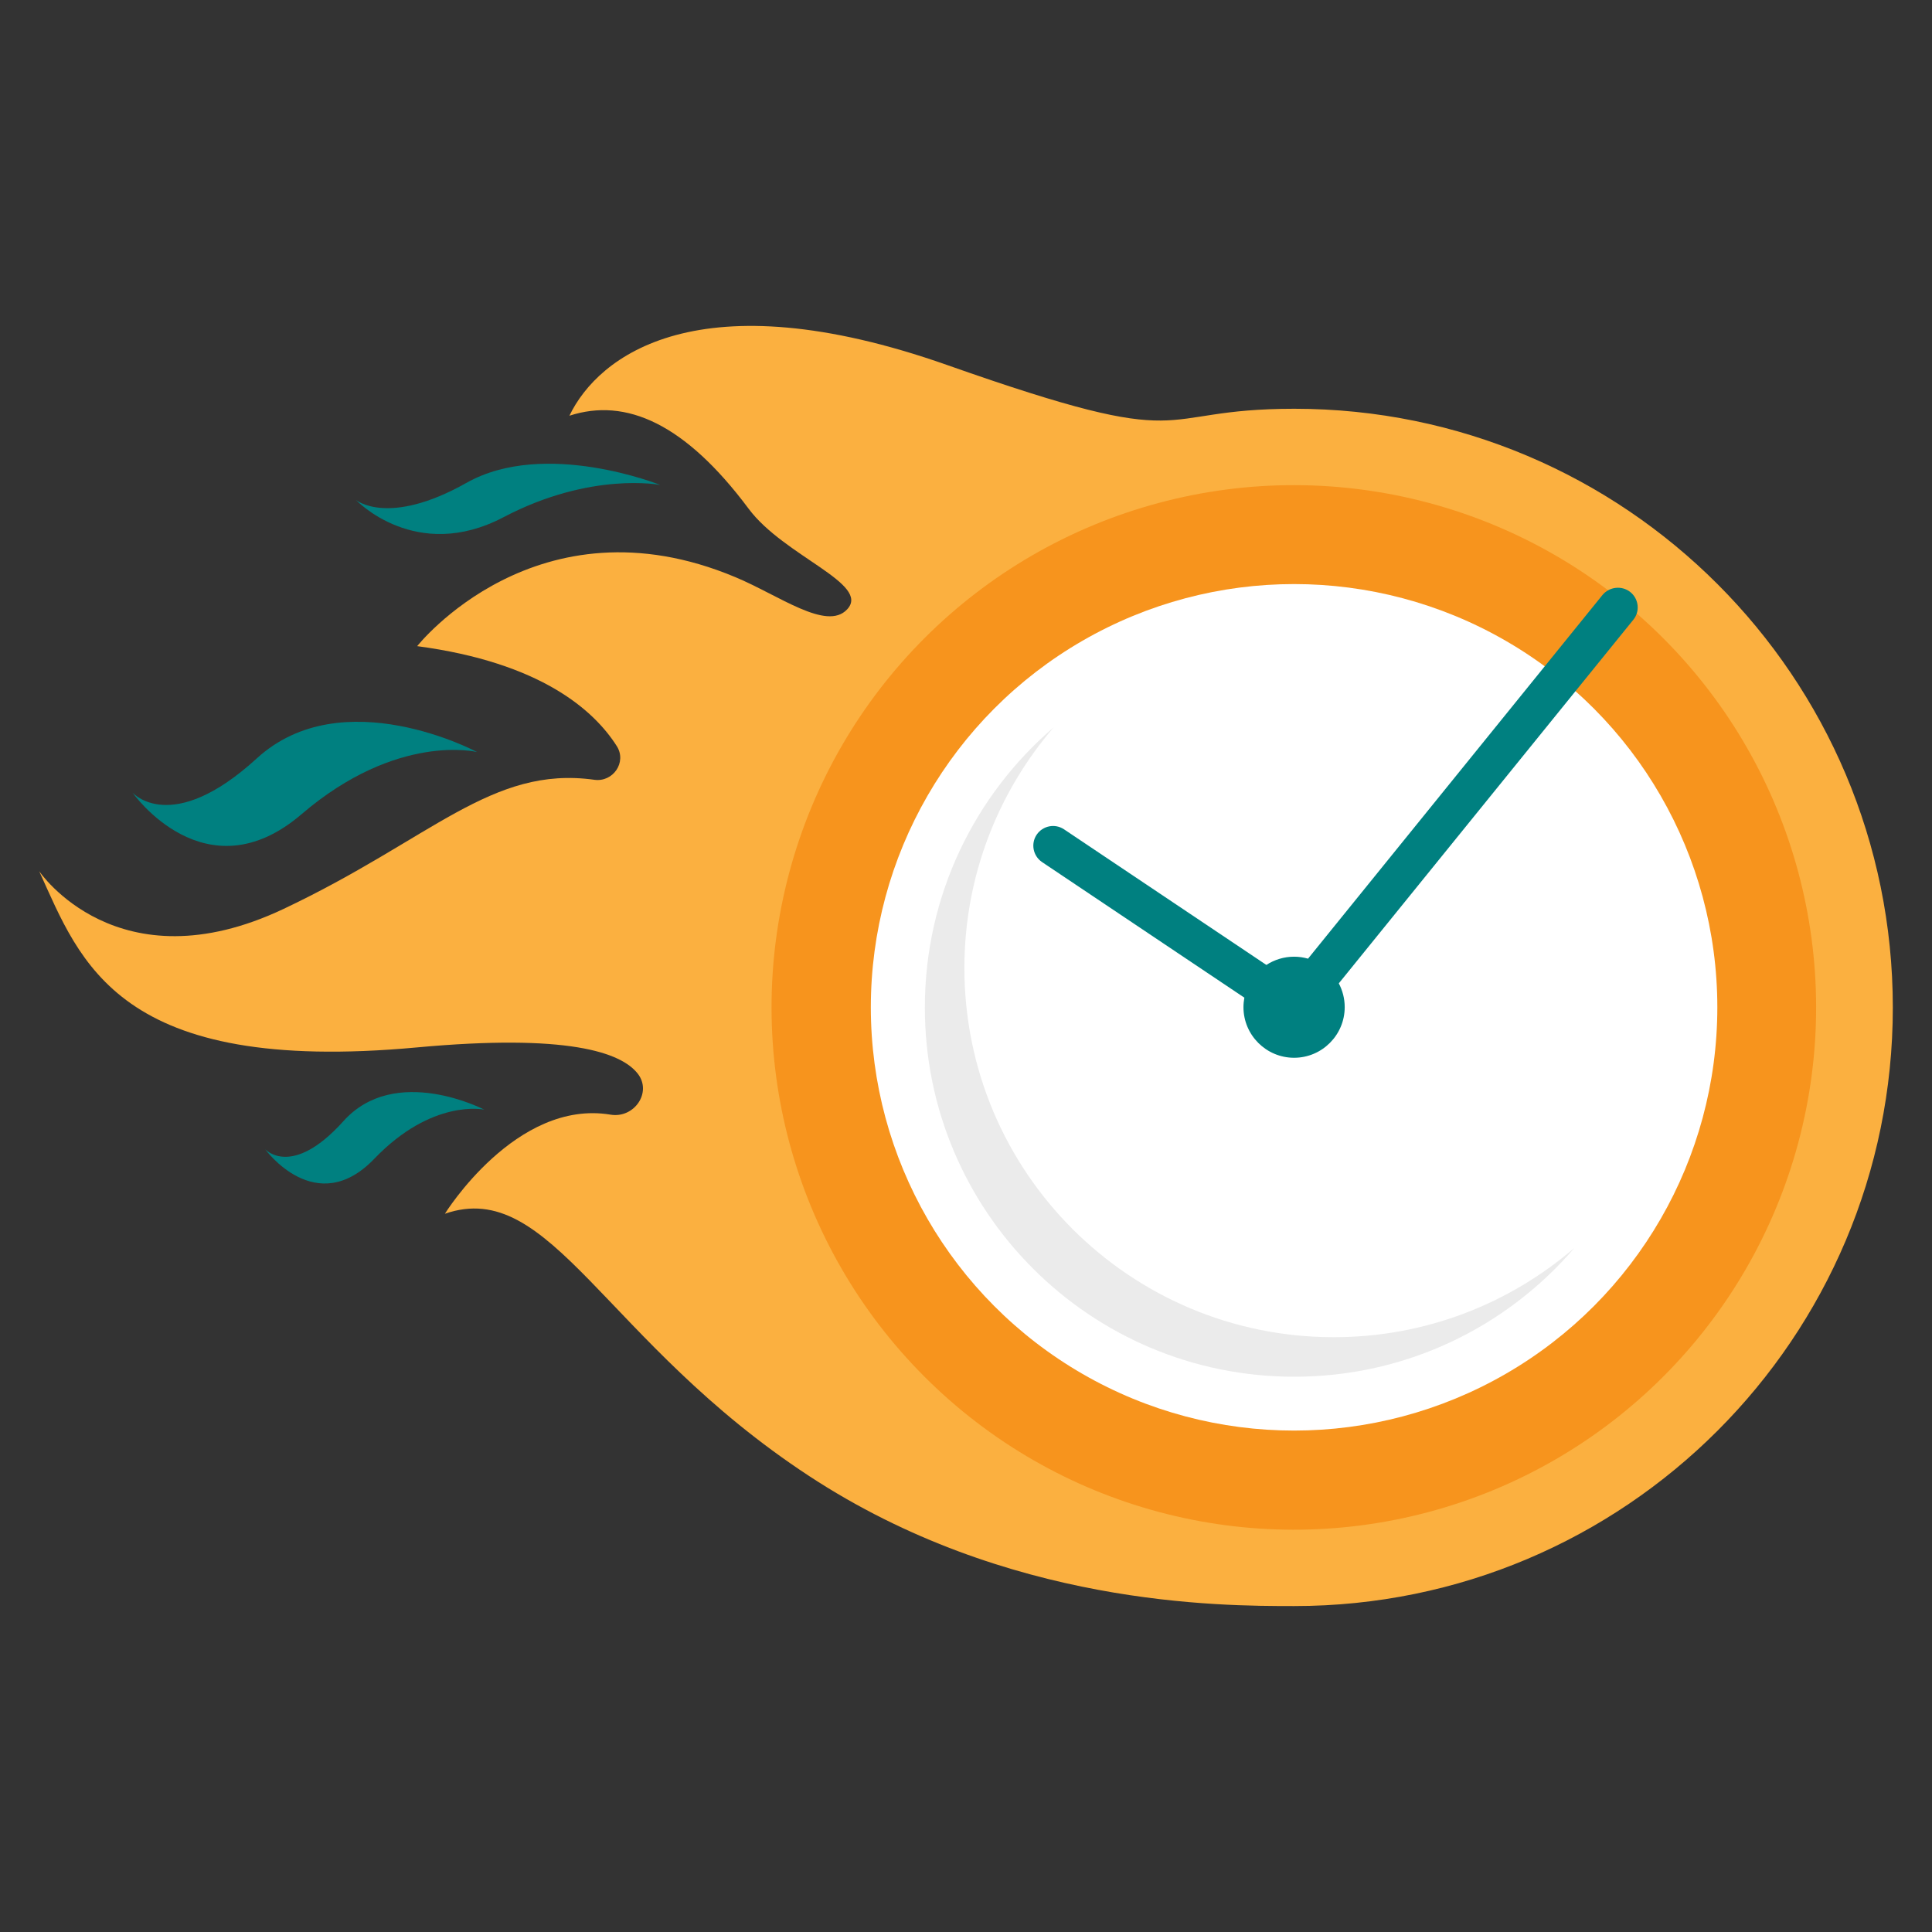 <?xml version="1.0" encoding="utf-8"?>
<!-- Generator: Adobe Illustrator 27.2.0, SVG Export Plug-In . SVG Version: 6.00 Build 0)  -->
<svg version="1.1" id="Layer_1" xmlns="http://www.w3.org/2000/svg" xmlns:xlink="http://www.w3.org/1999/xlink" x="0px" y="0px"
	 viewBox="0 0 1080 1080" style="enable-background:new 0 0 1080 1080;" xml:space="preserve">
<rect x="0" y="0" width="1080" height="1080" fill="#333333" stroke="none"/>
<style type="text/css">
	.st0{fill:#FBB040;}
	.st1{fill:#F7941D;}
	.st2{fill:#FFFFFF;}
	.st3{fill:#EBEBEB;}
	.st4{fill:#008080;}
</style>
<g>
	<path class="st0" d="M723.5,228.5c-82.5,0-51.7,25.7-193.9-24.4c-139.1-49-195.2-5.2-211.3,28.3c31.6-10.3,64.7,4.4,100.2,52
		c19.8,26.6,68.6,42,55,56.3c-11.5,12.2-38-7.9-62.5-18.1c-110.8-46.4-177.8,38.6-177.8,38.6c69.2,9.2,98.9,35.9,111.6,55.9
		c5.7,9-2.1,20.3-12.6,18.8c-57.5-8-91,33.1-173.7,72.2C65.7,552,21.9,487,21.9,487c23.2,50.9,43.8,114,211.3,98.5
		c83.7-7.7,114,2.6,123.4,14.8c8,10.5-2.2,25-15.3,22.8c-52.9-8.8-92.6,55.4-92.6,55.4c59.3-20.6,89,71.5,203.6,146.6
		c110.8,72.7,229.5,72.7,271.2,72.7c184.8,0,334.6-149.8,334.6-334.6C1058.1,378.3,908.3,228.5,723.5,228.5z"/>
	
		<ellipse transform="matrix(0.707 -0.707 0.707 0.707 -186.296 676.491)" class="st1" cx="723.4" cy="563.1" rx="292" ry="292"/>
	<circle class="st2" cx="723.4" cy="563.1" r="236.6"/>
	<path class="st3" d="M880.1,697.6c-37.8,44.1-93.9,72-156.6,72c-114.1,0-206.5-92.4-206.5-206.4c0-62.6,27.9-118.8,72-156.6
		c-31.1,36.2-49.9,83.2-49.9,134.5c0,114,92.4,206.4,206.5,206.4C797,747.5,843.9,728.7,880.1,697.6z"/>
	<path class="st4" d="M369.1,271.1c0,0-38.6-7.7-87.6,18c-49,25.8-82.5-9.6-82.5-9.6s18,15.1,61.8-9.6S369.1,271.1,369.1,271.1z"/>
	<path class="st4" d="M270.7,620.3c0,0-29-6.4-61.5,27.5c-32.6,33.9-61-5.4-61-5.4s14.8,16.6,43.8-15.7
		C221,594.4,270.7,620.3,270.7,620.3z"/>
	<path class="st4" d="M266.7,420.4c0,0-44.5-11.2-98.2,34.8c-53.7,45.9-94.4-12.1-94.4-12.1s21.6,24.6,69.5-19.2
		S266.7,420.4,266.7,420.4z"/>
	<path class="st4" d="M911.4,331c-4.7-3.8-11.7-3.1-15.6,1.6L731.2,535.9c-2.5-0.7-5.1-1.1-7.8-1.1c-5.7,0-11,1.7-15.5,4.6
		l-113.1-75.8c-5.1-3.4-11.9-2-15.3,3c-3.4,5.1-2,11.9,3,15.3l113.1,75.8c-0.3,1.7-0.5,3.5-0.5,5.3c0,15.6,12.7,28.3,28.3,28.3
		c15.6,0,28.3-12.7,28.3-28.3c0-4.8-1.2-9.3-3.3-13.3L913,346.5C916.9,341.8,916.1,334.8,911.4,331z"/>
</g>
</svg>
